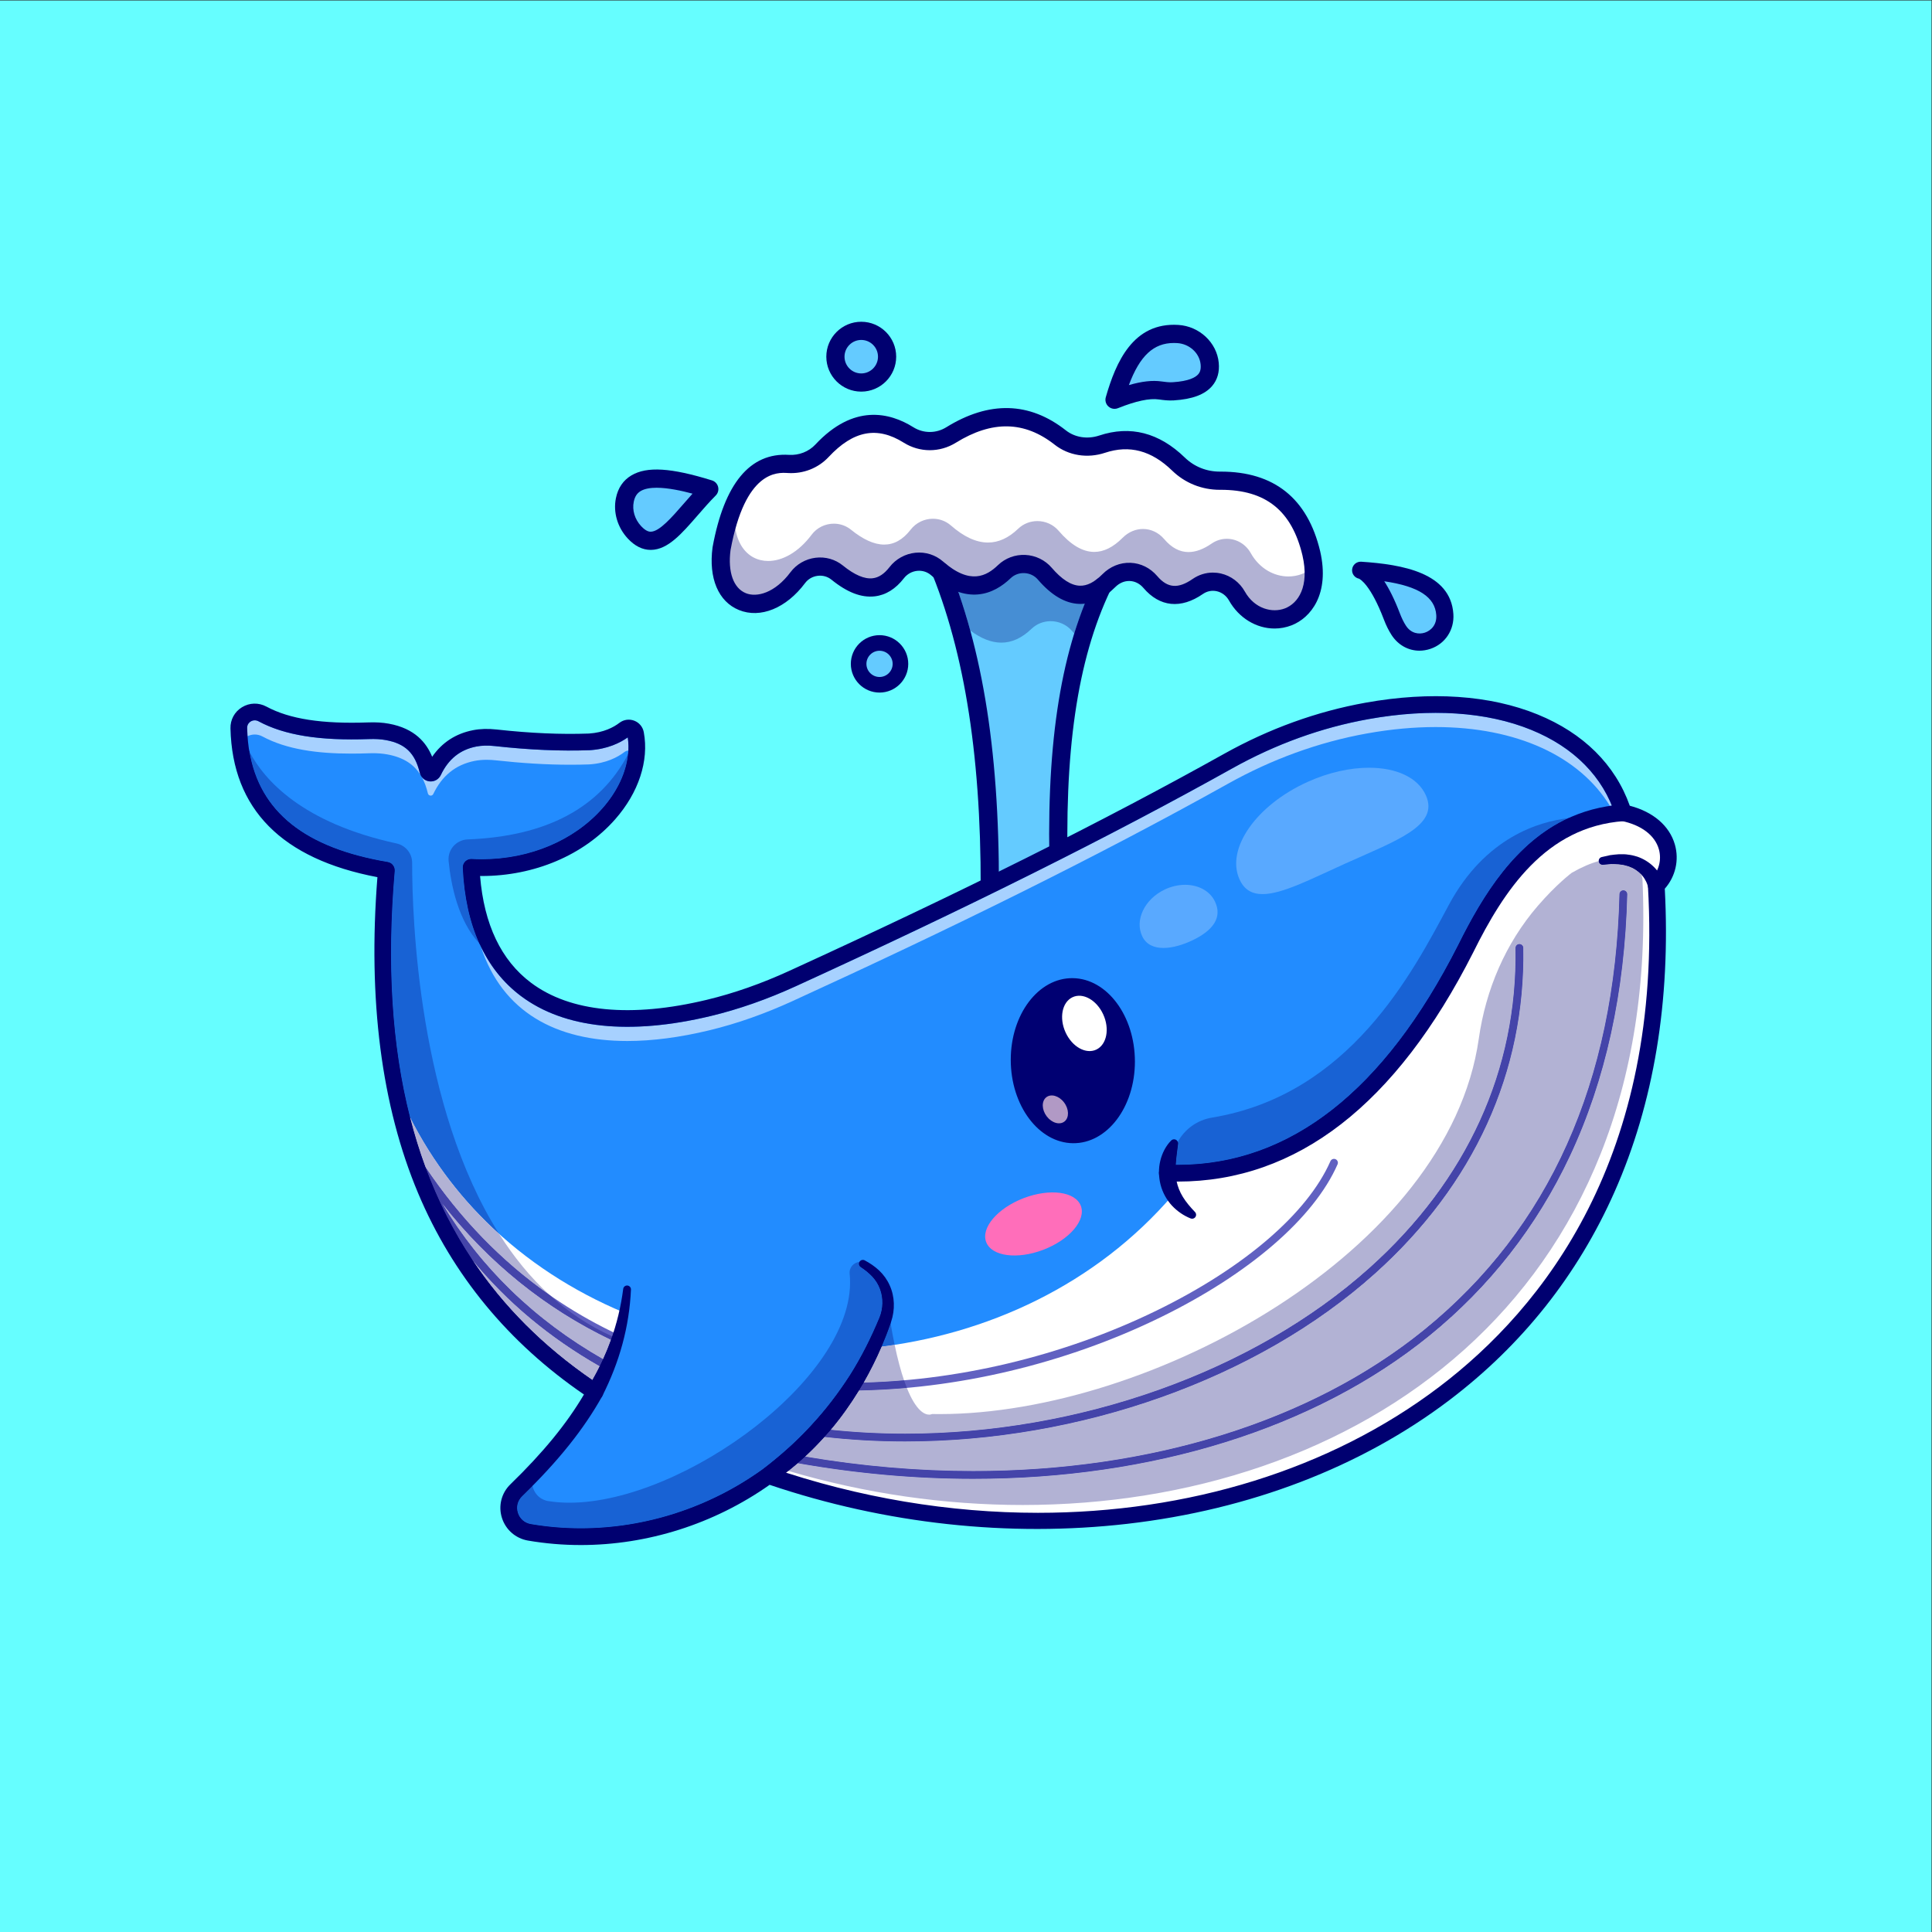 <?xml version="1.0" encoding="UTF-8" standalone="no"?>
<!-- Created with Inkscape (http://www.inkscape.org/) -->

<svg
   version="1.1"
   id="svg9"
   xml:space="preserve"
   width="400px"
   height="400px"
   viewBox="0 0 5333.333 5333.333"
   sodipodi:docname="whale.svg"
   inkscape:version="1.1.1 (3bf5ae0d25, 2021-09-20)"
   xmlns:inkscape="http://www.inkscape.org/namespaces/inkscape"
   xmlns:sodipodi="http://sodipodi.sourceforge.net/DTD/sodipodi-0.dtd"
   xmlns="http://www.w3.org/2000/svg"
   xmlns:svg="http://www.w3.org/2000/svg"><rect x="0" y="0" width="5333.333" height="5333.333" fill="#333333" stroke="none"/><defs
     id="defs13" /><sodipodi:namedview
     id="namedview11"
     pagecolor="#ffffff"
     bordercolor="#666666"
     borderopacity="1.0"
     inkscape:pageshadow="2"
     inkscape:pageopacity="0.0"
     inkscape:pagecheckerboard="0"
     showgrid="false"
     inkscape:zoom="0.1515"
     inkscape:cx="2663.3664"
     inkscape:cy="2666.6667"
     inkscape:window-width="1920"
     inkscape:window-height="1046"
     inkscape:window-x="-11"
     inkscape:window-y="-11"
     inkscape:window-maximized="1"
     inkscape:current-layer="g15" /><g
     id="g15"
     inkscape:groupmode="layer"
     inkscape:label="ink_ext_XXXXXX"
     transform="matrix(1.333,0,0,-1.333,0,5333.333)"><g
       id="g17"
       transform="scale(0.1)"><path
         d="M 0,0 H 40000 V 40000 H 0 Z"
         style="fill:#66feff;fill-opacity:1;fill-rule:nonzero;stroke:none"
         id="path19" /><path
         d="m 14688.7,29881.3 c -899.5,278.9 -1628.6,367.2 -1749,-225.3 -48.6,-239.6 31.8,-488.9 198,-668.4 501.1,-541.5 934,274 1551,893.7"
         style="fill:#64cbff;fill-opacity:1;fill-rule:nonzero;stroke:none"
         id="path21" /><path
         d="m 18647.5,26261.9 c 0,-239.2 -193.9,-433.1 -433.1,-433.1 -239.2,0 -433,193.9 -433,433.1 0,239.1 193.8,433 433,433 239.2,0 433.1,-193.9 433.1,-433"
         style="fill:#64cbff;fill-opacity:1;fill-rule:nonzero;stroke:none"
         id="path23" /><path
         d="m 28177.8,28200.4 c 958.8,-62.8 1698.8,-266.2 1743.1,-916.1 37.4,-548.3 -656.8,-788.4 -955,-326.7 -49.9,77.2 -97.3,171 -140.5,284.5 -355.7,933.7 -647.6,958.3 -647.6,958.3"
         style="fill:#64cbff;fill-opacity:1;fill-rule:nonzero;stroke:none"
         id="path25" /><path
         d="m 23080.9,31731.5 c 225.7,788.6 557.1,1409.6 1310.7,1361.5 337.9,-21.6 627.1,-275.6 660,-612.7 37,-378.4 -256,-543.3 -755.8,-574.2 -89.3,-5.5 -178.5,5 -267.1,17.8 -253.8,36.6 -581,-45.7 -947.8,-192.4"
         style="fill:#64cbff;fill-opacity:1;fill-rule:nonzero;stroke:none"
         id="path27" /><path
         d="m 18370.9,32623.3 c 0,-295.6 -239.6,-535.1 -535.1,-535.1 -295.5,0 -535.1,239.5 -535.1,535.1 0,295.5 239.6,535.1 535.1,535.1 295.5,0 535.1,-239.6 535.1,-535.1"
         style="fill:#64cbff;fill-opacity:1;fill-rule:nonzero;stroke:none"
         id="path29" /><path
         d="m 22398.4,26743.6 c -438.2,-1469.3 -528.2,-3170.7 -466.5,-4974.4 l -1439.5,-687.8 c 39.9,2190.4 -119,4247.3 -648.7,6055.4 -103,354.1 -220.5,698.7 -354,1033.2 0,0 1746.4,1493.9 3333.9,-307.7 -169.1,-354.8 -309.1,-728.4 -425.2,-1118.7"
         style="fill:#64cbff;fill-opacity:1;fill-rule:nonzero;stroke:none"
         id="path31" /><path
         d="m 19407.2,28238.5 c 497.5,-435.2 963.1,-478.7 1391.5,-67.1 237,227.8 624.2,208 838.1,-41.6 431.2,-503 872.1,-601.4 1326.4,-144.7 250,251.3 629.5,241.6 859.3,-28.2 281.3,-330.2 610.4,-349.2 981.9,-92.5 275.7,190.4 646.4,95.9 810.4,-196.3 492,-876.6 1871.6,-555.1 1541.3,883 -219.2,920.1 -763,1509.4 -1890.9,1503.9 -320.2,-1.6 -629.5,120.6 -859.2,343.6 -475.8,462 -1002.2,605.7 -1582,413.3 -295.2,-97.9 -623.1,-54.5 -867.5,137.7 -687.4,540.7 -1440.8,559.7 -2260.7,52.2 -270.9,-167.7 -611.4,-168.1 -881.4,1.2 -632.1,396.2 -1228.3,275.4 -1791,-327.6 -178.1,-190.8 -435.8,-289.4 -696.2,-273.1 -728.5,45.6 -1169.6,-587.3 -1384.5,-1754.4 -164.4,-1244.3 892.7,-1517.7 1578,-601 192.6,257.7 566.8,307.3 816.7,104.7 482.9,-391.4 901.1,-429.5 1233.6,-0.2 203.3,262.4 586.4,305.6 836.2,87.1"
         style="fill:#ffffff;fill-opacity:1;fill-rule:nonzero;stroke:none"
         id="path33" /><path
         d="m 20736.3,26701.6 c -207.4,0 -421.8,85.7 -642.8,251.5 -98.7,360.8 -210,706.9 -334.2,1040.7 43.8,-22.1 87.4,-40.9 130.7,-56.2 0.2,-0.1 0.4,-0.2 0.6,-0.2 0.1,-0.1 0.1,-0.1 0.2,-0.1 95.8,-34 190.3,-51.3 283.3,-51.3 216,0 424.3,93 624.6,285.4 110.9,106.6 254.7,159 398.2,159 158.1,0 315.9,-63.6 429.1,-188.3 v 0 c 0.4,-0.5 0.8,-0.9 1.2,-1.4 3.1,-3.5 6.3,-7 9.4,-10.6 v 0 c 242.8,-283.3 488.5,-438.4 737.7,-438.4 57.2,0 114.5,8.2 172,24.8 1.6,0.5 3.2,0.9 4.8,1.4 -113.5,-261.4 -215,-536.4 -304.6,-826.4 -15.9,17.4 -31.8,35.3 -47.6,53.8 -114,132.9 -277,200.8 -440.3,200.8 -143.3,0 -286.9,-52.3 -397.7,-158.8 -200.2,-192.6 -408.6,-285.7 -624.6,-285.7"
         style="fill:#468ed4;fill-opacity:1;fill-rule:nonzero;stroke:none"
         id="path35" /><path
         d="m 22546.3,27716.5 c 1.6,0.5 3.3,0.9 4.8,1.4 v 0 c -1.6,-0.5 -3.2,-0.9 -4.8,-1.4 m -2372.2,169.5 c -93,0 -187.5,17.3 -283.3,51.3 52.5,-18.6 104.8,-32.2 156.5,-40.6 0.5,-0.1 0.9,-0.2 1.4,-0.2 0.1,-0.1 0.2,-0.1 0.4,-0.1 41.9,-6.8 83.6,-10.2 125,-10.2 216,0 424.3,92.9 624.5,285.2 2.9,2.9 5.9,5.7 8.9,8.4 109.7,100.9 249.6,150.6 389.2,150.7 0.1,0 0.2,0 0.3,0 0.1,0 0.2,0 0.3,0 158,-0.1 315.6,-63.7 428.7,-188.4 -113.2,124.7 -271,188.3 -429.1,188.3 -143.5,0 -287.3,-52.4 -398.2,-159 -200.3,-192.4 -408.6,-285.4 -624.6,-285.4 m -283.5,51.4 c -0.2,0 -0.4,0.1 -0.6,0.2 0.2,-0.1 0.4,-0.2 0.6,-0.2 m 1736.6,203.3 c -0.4,0.5 -0.8,0.9 -1.2,1.4 0.4,-0.5 0.8,-0.9 1.2,-1.4"
         style="fill:#b2b2d4;fill-opacity:1;fill-rule:nonzero;stroke:none"
         id="path37" /><path
         d="m 26394.9,27182.9 c -294,0 -598,160.2 -780.2,485 -106,189.1 -298.7,295.4 -496.1,295.4 -31.1,0 -62.3,-2.6 -93.3,-8 31.1,5.4 62.4,8.1 93.5,8.1 197.4,0 389.9,-106.3 496,-295.3 182.2,-324.8 486.4,-485.1 780.2,-485.1 142.4,0 282.4,37.6 404.9,112.4 -122.5,-74.8 -262.6,-112.5 -405,-112.5 m 405,112.5 c 0.3,0.2 0.5,0.3 0.7,0.4 -0.2,-0.1 -0.4,-0.2 -0.7,-0.4 m -11396.2,244.8 c -324.5,113.3 -542.6,491.5 -461,1107.9 69.5,379.3 163.1,701.8 283.1,963.1 -119.7,-261.5 -213.3,-584.2 -283.1,-963.3 -81.4,-616.2 136.8,-994.3 461,-1107.7 m 748.4,144.9 c 128.3,87.8 253.7,208.1 368.6,361.8 27.4,36.7 58.5,69.1 92.4,97.2 -33.9,-28.1 -65,-60.7 -92.4,-97.5 -114.9,-153.6 -240.3,-273.7 -368.6,-361.5 m 8174.5,3.4 c -181.6,0 -349.9,87.5 -504,268.2 -111.2,130.6 -257.5,200.3 -407.2,209.1 149.6,-8.7 295.9,-78.3 407.1,-208.9 154.1,-180.9 322.4,-268.4 504.3,-268.4 22.9,0 46,1.4 69.4,4.2 -23.4,-2.8 -46.6,-4.2 -69.6,-4.2 m 2816.2,44.5 0.1,0.1 -0.1,-0.1 m 0.5,1.4 c 0.1,0.1 0.1,0.3 0.2,0.4 -0.1,-0.1 -0.1,-0.3 -0.2,-0.4 m 0.6,1.5 c 0,0.2 0.1,0.3 0.1,0.5 0,-0.2 -0.1,-0.3 -0.1,-0.5 m 0.5,1.6 c 0.1,0.3 0.2,0.6 0.3,0.9 -0.1,-0.3 -0.2,-0.6 -0.3,-0.9 m 0.5,1.5 c 0.6,1.7 1.2,3.3 1.8,5 -0.6,-1.6 -1.2,-3.3 -1.8,-5 m 1.8,5.1 c 32.7,96.7 53.2,205.9 58.5,327.3 -5.3,-121.4 -25.8,-230.6 -58.5,-327.3 m -9121.5,99.5 c -9.9,0 -19.8,0.2 -29.8,0.7 9.9,-0.5 19.8,-0.7 29.6,-0.7 200.8,0 383.6,98.1 546,307.8 84.1,108.5 199,179.6 322.4,210.1 -123.4,-30.6 -238.2,-101.7 -322.3,-210.4 -162.2,-209.4 -345.1,-307.5 -545.9,-307.5 m 9180,228.1 c 0,0.5 0.1,1.1 0.1,1.7 0,-0.5 -0.1,-1.2 -0.1,-1.7 m 0.1,2.5 c 0,0.4 0,0.7 0.1,1.1 -0.1,-0.4 -0.1,-0.7 -0.1,-1.1 m 0.1,2.2 c 0,0.3 0,0.6 0,0.9 0,-0.3 0,-0.6 0,-0.9 m 0.1,2.3 c 0,0.1 0,0.2 0,0.3 0,-0.1 0,-0.2 0,-0.3 m -7863.4,208.7 c -69.3,45.2 -145.8,73.3 -224,84.9 78.2,-11.6 154.8,-39.6 224.2,-84.7 -0.1,0 -0.2,-0.1 -0.2,-0.2"
         style="fill:#47b1d4;fill-opacity:1;fill-rule:nonzero;stroke:none"
         id="path39" /><path
         d="m 22374.5,27691.8 c -148.7,0 -296,55.1 -442.2,159.6 146.2,-104.5 293.6,-159.5 442.3,-159.5 43.1,0 86.4,4.6 129.8,14 -43.4,-9.4 -86.7,-14.1 -129.9,-14.1 m -2566.5,278.9 c -16.2,7.3 -32.5,15 -48.8,23.3 v 0 c 16.3,-8.2 32.6,-16 48.8,-23.3 m 1845.8,139.5 c -5.8,6.6 -11.5,13.2 -17.2,19.9 v 0 c -3.1,3.6 -6.2,7.1 -9.4,10.6 3.2,-3.6 6.4,-7.2 9.6,-10.9 5.7,-6.6 11.3,-13.1 17,-19.6"
         style="fill:#468ed4;fill-opacity:1;fill-rule:nonzero;stroke:none"
         id="path41" /><path
         d="m 26395,27183 c -293.8,0 -598,160.3 -780.2,485.1 -106.1,189 -298.6,295.3 -496,295.3 -31.1,0 -62.4,-2.7 -93.5,-8.1 -76.5,-13.2 -151.7,-43 -221,-90.8 -142.4,-98.4 -278.5,-156.4 -408.1,-171.8 -23.4,-2.8 -46.5,-4.2 -69.4,-4.2 -181.9,0 -350.2,87.5 -504.3,268.4 -111.2,130.6 -257.5,200.2 -407.1,208.9 -10.7,0.6 -21.5,0.9 -32.2,0.9 -148.5,0 -298.1,-59.8 -418.4,-179.8 -16.3,18.5 -36.6,34.1 -60.2,45.4 -26.2,12.4 -53.7,18.3 -80.8,18.3 -70.4,0 -138,-39.7 -170.3,-107.5 -35.1,-74 -69.2,-149 -102.4,-225.2 -15.6,-4.6 -31.1,-8.6 -46.7,-12 -43.4,-9.4 -86.7,-14 -129.8,-14 -148.7,0 -296.1,55 -442.3,159.5 -93.3,66.6 -186.1,153.4 -278.5,258.8 -5.7,6.5 -11.3,13 -17,19.6 -3.2,3.7 -6.4,7.3 -9.6,10.9 -113.2,125.7 -271.3,189.7 -429.9,189.8 -0.1,0 -0.2,0 -0.3,0 v 0 0 c -0.1,0 -0.2,0 -0.3,0 -139.7,-0.1 -279.5,-49.7 -389.2,-150.7 -3,-2.7 -6,-5.5 -8.9,-8.4 -200.2,-192.2 -408.7,-285.1 -624.8,-285.1 -41.3,0 -82.9,3.4 -124.7,10.1 -0.2,0 -0.3,0 -0.4,0.1 -0.5,0 -0.9,0.1 -1.4,0.2 -78.8,12.9 -158.6,37.6 -239.3,74 -16.2,7.3 -32.5,15.1 -48.8,23.3 -30.8,82.8 -62.4,164.7 -94.8,245.9 -29.4,73.7 -100.3,118.6 -175.1,118.6 -23.2,0 -46.8,-4.3 -69.6,-13.4 -31.5,-12.6 -57.7,-32.7 -77.4,-57.5 -69.4,45.1 -146,73.1 -224.2,84.7 -28.1,4.2 -56.4,6.3 -84.7,6.3 -47.1,0 -94.1,-5.7 -140,-17.1 -123.4,-30.5 -238.3,-101.6 -322.4,-210.1 -162.4,-209.7 -345.2,-307.8 -546,-307.8 -9.8,0 -19.7,0.2 -29.6,0.7 -202.3,9.6 -422.4,116.5 -657.7,307.5 -104.3,84.4 -230.2,125 -355.5,125 -132.5,0 -264.2,-45.4 -369.1,-132.7 -33.9,-28.1 -65,-60.5 -92.4,-97.2 -114.9,-153.7 -240.3,-274 -368.6,-361.8 -177.7,-121.6 -361,-181 -530,-181 -76.3,0 -149.8,12.1 -218.4,36.1 -324.2,113.4 -542.4,491.5 -461,1107.7 69.8,379.1 163.4,701.8 283.1,963.3 10.1,22.1 20.5,43.8 31,65 -9.4,-45.7 -18.8,-92.1 -27.6,-140 -98.8,-746.7 242.4,-1143.8 679.2,-1143.8 291.1,0 624.7,176.3 898.9,543 112.1,150.2 286.2,229.9 461.3,229.9 125.2,0 250.9,-40.7 355,-125.4 247.2,-200.1 477.4,-307.9 687.8,-307.9 200.8,0 383.7,98.2 546.3,307.9 115.2,149 288.3,227.2 462.1,227.2 132.6,0 265.7,-45.6 373.7,-140.1 265,-231.8 521,-352.5 767.1,-352.5 216,0 424.4,93 624.5,285.7 110.9,106.5 254.5,158.8 397.8,158.8 163.3,0 326.3,-67.9 440.3,-200.9 242.5,-282.9 488.2,-437.8 737.6,-437.8 193.9,0 390,93.6 588.7,293.5 120.6,120.9 271.2,181.4 420.6,181.4 160.7,0 320,-69.9 439.1,-209.7 153.8,-180.9 322.2,-268.3 504.2,-268.3 150.1,0 309.5,59.6 477.5,175.4 97.5,67.5 206.9,99.3 314.9,99.3 197.2,0 389.6,-106.2 495.5,-295.2 182.3,-324.4 486.4,-484.8 780.1,-484.8 189.1,0 373.9,66.4 519.4,198.2 5.6,-66.7 7,-130.5 4.7,-191.1 0,-0.1 0,-0.2 0,-0.3 0,-0.5 0,-1 -0.1,-1.4 0,-0.3 0,-0.6 0,-0.9 0,-0.4 0,-0.7 0,-1.1 -0.1,-0.4 -0.1,-0.7 -0.1,-1.1 0,-0.3 0,-0.5 0,-0.8 0,-0.6 -0.1,-1.2 -0.1,-1.7 0,-0.2 0,-0.1 0,-0.3 -5.3,-121.4 -25.8,-230.6 -58.5,-327.3 v -0.1 c -0.6,-1.7 -1.2,-3.3 -1.8,-5 0,-0.2 -0.1,-0.3 -0.2,-0.6 -0.1,-0.3 -0.2,-0.6 -0.3,-0.9 -0.1,-0.4 -0.2,-0.7 -0.4,-1.1 0,-0.2 -0.1,-0.3 -0.1,-0.5 -0.2,-0.3 -0.3,-0.8 -0.4,-1.1 -0.1,-0.1 -0.1,-0.3 -0.2,-0.4 -0.1,-0.5 -0.3,-0.9 -0.4,-1.3 l -0.1,-0.1 c -70.2,-200.1 -193.3,-346 -342.2,-437.2 -0.2,-0.1 -0.4,-0.2 -0.7,-0.4 v 0 c -122.5,-74.8 -262.5,-112.4 -404.9,-112.4"
         style="fill:#b2b2d4;fill-opacity:1;fill-rule:nonzero;stroke:none"
         id="path43" /><path
         d="m 20174.1,27886.2 c -41.4,0 -83.1,3.4 -125,10.2 41.8,-6.7 83.4,-10.1 124.7,-10.1 216.1,0 424.6,92.9 624.8,285.1 2.9,2.9 5.9,5.7 8.9,8.4 -3,-2.7 -6,-5.5 -8.9,-8.4 -200.2,-192.3 -408.5,-285.2 -624.5,-285.2 m -125.4,10.3 c -0.5,0 -0.9,0.1 -1.4,0.2 0.5,-0.1 0.9,-0.2 1.4,-0.2"
         style="fill:#7c7cb6;fill-opacity:1;fill-rule:nonzero;stroke:none"
         id="path45" /><path
         d="m 21636.6,28130.1 v 0 c -3.1,3.6 -6.3,7.1 -9.4,10.6 v 0 c 3.2,-3.5 6.3,-7 9.4,-10.6 v 0 m -10.6,12 v 0 0"
         style="fill:#3163b6;fill-opacity:1;fill-rule:nonzero;stroke:none"
         id="path47" /><path
         d="m 21627.2,28140.7 v 0 c -0.4,0.5 -0.8,0.9 -1.2,1.4 v 0 c -113.1,124.7 -270.7,188.3 -428.7,188.4 158.6,-0.1 316.7,-64.1 429.9,-189.8 m -430.5,189.8 c 0.1,0 0.2,0 0.3,0 v 0 c -0.1,0 -0.2,0 -0.3,0"
         style="fill:#7c7cb6;fill-opacity:1;fill-rule:nonzero;stroke:none"
         id="path49" /><path
         d="m 25117.5,28152 c 56,0 112.5,-6.4 168.8,-19.4 207.3,-48 386.9,-183.7 492.7,-372.3 203.1,-361.7 571.7,-449.5 831,-349.4 272.9,105.5 511.5,449.3 362.5,1098 -220.5,925.5 -758.3,1357.8 -1691.3,1357.8 -7.5,0 -15,-0.1 -22.3,-0.1 -371.2,0 -720.4,140.8 -984.1,396.8 -429.4,417 -884.5,537.9 -1391.5,369.7 -365.2,-121.1 -755.2,-58.1 -1043.2,168.5 -625.3,491.7 -1294.2,504.8 -2045.2,40 -334.4,-207 -748.5,-206.3 -1080.5,1.7 -549.4,344.5 -1043,250.4 -1553.3,-296.4 -216.1,-231.5 -524.5,-352.7 -845.7,-332.6 -218.5,13.7 -881.3,55 -1186.6,-1595.8 -58.9,-454.4 59.4,-788 316.8,-892.8 228.9,-93.2 603.4,4.9 924.2,434 123.1,164.7 311.8,273.9 517.4,299.5 206.4,25.8 408.8,-31.5 568.8,-161.2 239.7,-194.3 446.8,-283 615.9,-263.4 125.9,14.6 240.5,90.5 350.1,232.1 130.2,168.1 326.1,276.2 537.3,296.7 210.7,20.4 413.7,-44.7 572,-183.1 562.7,-492.3 903.1,-297.6 1136.8,-73.1 149.8,144.1 355.6,221.3 566.4,210.6 210.7,-10.2 409.5,-106.9 545.3,-265.4 205.9,-240.1 400.8,-365.3 579.4,-371.9 152.1,-6 305.9,72 470.5,237.5 160,160.9 367.9,245.1 582.4,236.5 212.8,-8.2 409.5,-106.1 553.8,-275.5 212.4,-249.4 431.2,-267.2 731.5,-59.7 126.6,87.5 271.6,132.7 420.1,132.7 z m 1277.4,-1158 c -373.3,-0.1 -737.8,213.7 -944.4,581.9 -54.1,96.4 -144.9,165.5 -249.2,189.6 -100.8,23.4 -203.7,3.4 -289.8,-56.1 -456.9,-315.8 -894.6,-271.3 -1232.4,125.3 -75.2,88.3 -175.2,139.2 -281.6,143.3 -109.5,4.4 -215.9,-40.4 -300.8,-125.7 -239.5,-240.8 -494.7,-357.9 -751.5,-348.3 -288,10.7 -574.4,180 -851.4,503.2 -69.7,81.4 -168.2,129 -277.5,134.3 -108.1,5.4 -210.5,-32.3 -287.1,-105.9 -342.7,-329.2 -906.2,-585.9 -1646,61.1 -79.3,69.4 -181.4,101.9 -287.6,91.7 -108.3,-10.5 -208.8,-66.1 -275.7,-152.4 -172.6,-222.8 -376,-349.2 -604.6,-375.6 -277,-32.2 -570.5,80.7 -896.5,344.9 -79.7,64.6 -181,92.9 -285,80 -106.1,-13.2 -199.2,-66.9 -262.2,-151.2 -388,-519 -924.9,-737.8 -1368,-557.4 -427.2,173.9 -631.9,658.3 -547.7,1295.8 0.4,3.2 0.9,6.4 1.5,9.5 242.5,1316.8 775,1958.1 1581.5,1908.3 206,-12.9 409.9,67 546.7,213.6 793.5,850.2 1541.3,664.3 2028.9,358.7 209.4,-131.3 470.7,-131.5 682.1,-0.7 889.2,550.5 1722.4,528.8 2476.4,-64.2 188.3,-148.2 447,-188.2 691.7,-107 644,213.6 1240.3,59.9 1772.5,-457 194.3,-188.6 452.2,-292 727.1,-290.3 5.4,0 11,0 16.4,0 1105.5,0 1798,-554.6 2058.6,-1648.6 203.5,-885.8 -192.6,-1380.4 -593.6,-1535.3 -114.7,-44.3 -233.2,-65.5 -350.8,-65.5"
         style="fill:#000070;fill-opacity:1;fill-rule:nonzero;stroke:none"
         id="path51" /><path
         d="m 20492.2,20893.1 c -1.2,0 -2.4,0 -3.6,0 -104,1.9 -186.7,87.8 -184.8,191.8 53.5,2917.4 -270,5212.2 -989.3,7015.4 -38.6,96.6 8.6,206.2 105.2,244.8 96.3,38.5 206.2,-8.6 244.7,-105.2 748.5,-1876.4 1071.3,-4152.2 1016,-7161.9 -1.8,-102.8 -85.8,-184.9 -188.2,-184.9"
         style="fill:#000070;fill-opacity:1;fill-rule:nonzero;stroke:none"
         id="path53" /><path
         d="m 21932,21581 c -101,0 -184.6,80.1 -188.1,181.9 -93.3,2715.4 195.7,4679.2 909.6,6180.2 44.8,93.9 157.1,133.9 251.1,89.2 93.9,-44.7 133.8,-157.1 89.2,-251 -687,-1444.4 -964.5,-3352.7 -873.4,-6005.5 3.6,-103.9 -77.8,-191.1 -181.8,-194.7 -2.2,-0.1 -4.4,-0.1 -6.6,-0.1"
         style="fill:#000070;fill-opacity:1;fill-rule:nonzero;stroke:none"
         id="path55" /><path
         d="m 13598.1,29909.1 c -130.9,0 -247.1,-19.1 -330.2,-68.3 -76.3,-45.2 -121.9,-115.8 -143.5,-222.3 -35.4,-174.1 21.2,-362.2 151.5,-502.9 109.3,-118.1 178.4,-117 201.9,-116.8 179.3,2.8 435.7,297.8 683.6,583 58.8,67.6 118.6,136.3 180.1,205 -222.8,60 -507,122.3 -743.4,122.3 z m -122.9,-1287 c -169.8,0 -329.9,79.9 -475.8,237.5 -212.4,229.5 -303.7,541.3 -244.3,833.9 43.2,212.3 151.1,370.9 320.8,471.4 321.3,190.3 820.3,159.4 1668.6,-103.7 62.9,-19.5 111.1,-70.5 127,-134.5 15.9,-64 -2.8,-131.6 -49.3,-178.3 -132,-132.5 -256.3,-275.5 -376.4,-413.8 -329.8,-379.4 -614.6,-707.1 -962.1,-712.5 -2.9,0 -5.7,0 -8.5,0"
         style="fill:#000070;fill-opacity:1;fill-rule:nonzero;stroke:none"
         id="path57" /><path
         d="m 18214.4,26533.5 c -149.7,0 -271.6,-121.9 -271.6,-271.6 0,-149.8 121.9,-271.6 271.6,-271.6 149.8,0 271.6,121.8 271.6,271.6 0,149.7 -121.8,271.6 -271.6,271.6 z m 0,-866.2 c -327.8,0 -594.5,266.8 -594.5,594.6 0,327.8 266.7,594.5 594.5,594.5 327.9,0 594.6,-266.7 594.6,-594.5 0,-327.8 -266.7,-594.6 -594.6,-594.6"
         style="fill:#000070;fill-opacity:1;fill-rule:nonzero;stroke:none"
         id="path59" /><path
         d="m 28140.8,28027.4 z m 21.5,-3.7 h 0.2 z m 0.2,0 0.3,-0.1 z m 504.4,-51.4 c 101.1,-155.5 211.3,-370.4 324.3,-667 36.9,-96.9 78.5,-181.5 123.7,-251.4 108.1,-167.3 273.9,-184.7 393.2,-145.1 123.2,40.9 249.8,157.9 235.8,363.4 -25.3,371.9 -362.2,594.7 -1077,700.1 z m 728.1,-1437.4 c -229.2,0 -442.4,116.2 -578.1,326.4 -58.7,90.7 -111.6,197.6 -157.3,317.7 -274.1,719.6 -491.7,836.2 -516.4,847.4 -86.9,17.2 -149.1,96.9 -142.4,187.3 7.3,97.1 91.5,169.2 188.6,163.8 858.1,-56.3 1850.5,-230 1908.5,-1081.1 22.6,-330.8 -169.5,-621.9 -477.9,-724.3 -75.3,-25 -151,-37.2 -225,-37.2"
         style="fill:#000070;fill-opacity:1;fill-rule:nonzero;stroke:none"
         id="path61" /><path
         d="m 24311,32907.2 c -420.4,0 -705.2,-262 -933.4,-872.3 269,78.6 489.2,102.6 678,75.4 71.1,-10.2 153.3,-20.8 228.6,-16.1 339.7,21 476.5,102.2 531.4,166.6 26.3,30.8 59.9,85.3 48.5,201.2 -23,236.4 -231.4,426.8 -484.5,443 -23.3,1.5 -46.2,2.2 -68.6,2.2 z m -1230.1,-1364.1 c -45.9,0 -91,16.7 -126.3,48.6 -53.3,48.2 -74.6,122.5 -54.8,191.6 208.6,728.6 568,1557.3 1503.8,1497.7 435.5,-27.9 794.7,-364.2 835.5,-782.4 18.7,-191.5 -27.3,-353.7 -136.8,-482.2 -150.9,-177 -410.8,-274.5 -794.9,-298.3 -111,-6.9 -216,6.4 -305.6,19.3 -197.1,28.6 -475.5,-30.7 -851,-180.8 -22.6,-9.1 -46.3,-13.5 -69.9,-13.5"
         style="fill:#000070;fill-opacity:1;fill-rule:nonzero;stroke:none"
         id="path63" /><path
         d="m 17835.8,32970 c -191.2,0 -346.7,-155.5 -346.7,-346.7 0,-191.2 155.5,-346.7 346.7,-346.7 191.2,0 346.7,155.5 346.7,346.7 0,191.2 -155.5,346.7 -346.7,346.7 z m 0,-1070.2 c -399,0 -723.5,324.6 -723.5,723.5 0,398.9 324.5,723.4 723.5,723.4 398.9,0 723.4,-324.5 723.4,-723.4 0,-398.9 -324.5,-723.5 -723.4,-723.5"
         style="fill:#000070;fill-opacity:1;fill-rule:nonzero;stroke:none"
         id="path65" /><path
         d="m 34308.8,21491.5 c 519.9,-11061.4 -9893.4,-14944.6 -18374,-12046.8 -8.1,2.1 -16.7,5.4 -24.8,8.1 -67.8,-49 -136.1,-96.9 -205.6,-143.2 l -2.1,-1.1 C 14295.4,8367.2 12589.8,7998 10963.9,8276.2 c -413.4,71.1 -574.8,578.6 -274,870.9 108.7,105.4 215.3,212 319.7,320.2 v 0.5 c 516.7,535 969.9,1099.6 1313.2,1716.9 -12.3,8.1 -24.2,16.2 -36,24.3 -12.9,8.6 -25.9,17.2 -38.8,25.8 -2128.6,1437.5 -3562.4,3505.9 -4093.62,6392.3 -217.97,1187.3 -283.62,2512.9 -181.91,3989.8 8.07,122.2 17.77,246 28.52,370.3 -2077.5,348.8 -3018.82,1375.7 -3055.42,2942.4 -1.07,38.2 4.3,74.3 15.07,108.2 v 0.5 c 59.74,188.4 284.71,289 475.77,186.2 582.88,-313.7 1354.68,-377.8 2198.06,-347.7 128.65,4.9 258.35,0 385.37,-23.1 543.05,-98.5 747.57,-417.1 841.23,-807.3 13.45,-55.5 87.72,-63.5 111.94,-12.4 178.15,373 459.1,607.1 856.29,685.2 144.25,27.9 292.2,27.9 438.1,11.8 673.3,-74.3 1320.2,-106.6 1934.3,-84.5 353.6,22.6 590.5,149.6 731,257.3 86,65.6 210.4,17.7 229.8,-88.8 3.7,-21 7,-41.5 9.6,-62.5 182.5,-1287.4 -1307.8,-2821.3 -3414.92,-2705 36.06,-763.2 215.84,-1374.6 512.42,-1846.6 l 0.5,-0.6 c 797.1,-1269.1 2438.6,-1536.6 4410.7,-1062.4 595.7,143.2 1173.3,351.4 1730.3,606.6 3248.7,1485.4 6301.4,2983.8 9025.3,4504.8 895.6,500 1865.4,857.9 2875.1,1038.7 2664.7,478 4697.5,-376.2 5279.3,-2029 9.7,-26.9 18.9,-53.8 27.5,-81.3 1016.7,-211 1130.2,-1076.4 681.4,-1507 3.2,-59.7 6.4,-119.5 9.1,-178.7 v -0.5"
         style="fill:#228cff;fill-opacity:1;fill-rule:nonzero;stroke:none"
         id="path67" /><path
         d="m 8919.69,23533.2 c -25.64,0 -51.25,16.2 -58.62,46.6 -29.22,121.7 -69.25,236.5 -126.97,339.8 38.29,-50.5 96.38,-84.5 161.82,-91.2 8.26,-0.9 16.46,-1.3 24.6,-1.3 89.13,0 169.43,50.4 208.36,132.5 158.16,331.1 398.14,524.2 733.35,590 67.68,13.1 138.87,19.7 215.17,19.7 54.3,0 111.2,-3.4 171.1,-10 560.4,-61.8 1074.2,-92.3 1561.3,-92.3 136.3,0 270.5,2.4 403,7.1 369.3,23.6 627.6,151.6 787.3,264.8 13.3,-89 17.5,-180 13,-272 -27.7,-1.4 -55.7,-10.9 -80.4,-29.8 -140.5,-107.6 -377.4,-234.6 -731,-257.2 -127.6,-4.6 -256.7,-6.9 -387.2,-6.9 -497,0 -1013.8,32.5 -1547.1,91.4 -62.9,6.9 -126.3,10.9 -189.6,10.9 -83.33,0 -166.51,-6.9 -248.5,-22.8 -397.19,-78 -678.14,-312.2 -856.29,-685.1 -10.95,-23.1 -32.15,-34.2 -53.32,-34.2 m -212.39,431.5 c -129.83,205.3 -338.9,359.2 -687.46,422.4 -98.16,17.9 -197.95,24.8 -297.59,24.8 -29.29,0 -58.55,-0.6 -87.78,-1.7 -120.66,-4.3 -239.92,-6.7 -357.31,-6.7 -703.11,0 -1341.26,85.5 -1840.75,354.4 -52.3,28.2 -107.25,41.1 -160.63,41.1 -52.74,0 -103.95,-12.5 -149.67,-35.5 -3.91,56 -6.53,112.7 -7.88,170.5 -2,80 50.25,120.9 72.8,134.8 25.94,16 54.99,24 84.28,24 26.91,0 54.06,-6.8 79.2,-20.4 471.37,-253.7 1091.71,-374.7 1934.45,-374.7 113.26,0 230.61,2.2 352.07,6.6 27.92,1 55.04,1.5 81.44,1.5 97.72,0 185.49,-7.2 266.57,-22.1 402.04,-72.9 606.05,-269.2 704.19,-678.1 3.46,-14.2 8.2,-27.9 14.07,-40.9"
         style="fill:#a7d1ff;fill-opacity:1;fill-rule:nonzero;stroke:none"
         id="path69" /><path
         d="m 12990.7,18451.7 c -1470.9,-0.1 -2587.7,597.1 -3031.34,1952.6 199.44,-415.3 476.44,-756.9 829.94,-1022.2 563.5,-422.9 1310,-636.2 2203.3,-636.2 527.5,0 1106.3,74.4 1728.6,224 577.5,138.9 1170.3,346.6 1761.7,617.5 3562.3,1628.8 6518.6,3104.5 9037.7,4511.1 899.9,502.4 1849.1,845.4 2821.4,1019.5 482.2,86.5 947.8,129.5 1390.3,129.5 733.7,0 1403.6,-118.3 1979,-352.7 809.8,-330 1382.8,-869.5 1669.2,-1567.9 -13.8,-1.9 -27.5,-3.8 -41.2,-5.8 -629.9,1026.9 -1927.1,1632.2 -3609.2,1632.2 -447.5,0 -921.9,-42.8 -1418.6,-131.9 -1009.7,-180.8 -1979.5,-538.7 -2875.1,-1038.7 -2723.9,-1521 -5776.6,-3019.4 -9025.3,-4504.9 -557,-255.1 -1134.6,-463.4 -1730.3,-606.5 -598.5,-143.9 -1166.9,-219.5 -1690.1,-219.6"
         style="fill:#a7d1ff;fill-opacity:1;fill-rule:nonzero;stroke:none"
         id="path71" /><path
         d="m 12921.9,12828.4 c -139.4,-591.5 -368.7,-1119.4 -673.9,-1593.6 -2128.6,1437.5 -3562.4,3505.9 -4093.62,6392.3 0,1.6 0,2.2 0,2.2 896.68,-2311.1 2665.82,-3920.9 4767.52,-4800.9"
         style="fill:#ffffff;fill-opacity:1;fill-rule:nonzero;stroke:none"
         id="path73" /><path
         d="m 34299.7,21670.7 c 641,-11198.6 -9838.5,-15139.4 -18364.9,-12226 1220.1,793.3 2155.5,2657.1 2155.5,2657.1 2346.6,259.5 4607.1,1305.2 6202.9,3166.9 l -119.5,458.5 c 0,0 164.7,-209.9 2276.1,407.5 2110.9,617.8 3392.4,3297.6 3903.2,4226.5 510.7,929 982.2,1708.9 1754,2294.4 439.7,333.2 1044.7,511.9 1483.8,603.4 9.7,-26.9 18.9,-53.8 27.5,-81.3 1016.7,-211 1130.2,-1076.4 681.4,-1507"
         style="fill:#ffffff;fill-opacity:1;fill-rule:nonzero;stroke:none"
         id="path75" /><path
         d="m 18744.6,10158.5 c -615.2,0 -1228.3,37.2 -1834,113.4 -40.3,4.5 -71.9,38.7 -71.9,80.2 0,48 43.3,86.3 91.1,80.1 599.7,-75.5 1207.8,-112.4 1816.9,-112.4 3573.8,-0.1 7201.2,1267.6 9617.2,3435 2018.9,1811.3 3063.5,4101.4 3020.8,6622.8 -0.7,44.6 34.8,81.4 79.4,82.1 h 1.4 c 43.9,0 79.9,-35.2 80.7,-79.3 43.5,-2569.7 -1019.7,-4902.3 -3074.5,-6745.7 -2444.6,-2193.2 -6114.1,-3476.1 -9727.1,-3476.2"
         style="fill:#6161c1;fill-opacity:1;fill-rule:nonzero;stroke:none"
         id="path77" /><path
         d="m 20155,9384.8 c -1239.1,0 -2514.2,116.2 -3799.7,353.7 -43.8,8.1 -72.8,50.2 -64.7,94 8.1,43.9 50.6,72.9 94,64.8 5069.9,-936.7 9971.8,26.1 13112.5,2575.6 2586.3,2099.4 3945.7,5134.4 4040.5,9020.6 1,43.9 37,78.7 80.6,78.7 h 2 c 44.6,-1.1 79.9,-38.1 78.8,-82.7 -49.4,-2025.7 -449.8,-3850.7 -1190.1,-5424.3 -684.7,-1455.2 -1663.7,-2706 -2910,-3717.6 C 27220.3,10416.7 23847.1,9384.8 20155,9384.8"
         style="fill:#6161c1;fill-opacity:1;fill-rule:nonzero;stroke:none"
         id="path79" /><path
         d="m 17643.6,11212.2 c -44.3,0 -80.3,35.7 -80.7,80.1 -0.3,44.6 35.5,81 80.1,81.3 2127.1,16.5 4369.1,548.5 6313,1497.9 1809.4,883.7 3120,2010.4 3596,3091.2 17.9,40.8 65.6,59.3 106.4,41.3 40.8,-18 59.3,-65.6 41.3,-106.4 -491,-1115.1 -1829.8,-2271 -3672.8,-3171.2 -1965.2,-959.8 -4231.9,-1497.6 -6382.6,-1514.2 h -0.7"
         style="fill:#6161c1;fill-opacity:1;fill-rule:nonzero;stroke:none"
         id="path81" /><path
         d="m 12584.3,11635.7 c -13.2,0 -26.6,3.3 -38.9,10.1 -1871.7,1032.8 -3244.2,2524.2 -4079.61,4432.8 -16.94,38.7 -1.12,84 36.28,103.8 37.55,19.7 83.74,7.2 106.16,-28.6 1071.82,-1714.6 2490.77,-2990.9 4217.47,-3793.6 40.4,-18.8 57.9,-66.8 39.1,-107.3 -18.8,-40.3 -66.6,-58 -107.2,-39.1 -1410.3,655.6 -2618.3,1621.4 -3603.28,2878.8 825.44,-1379.5 1988.28,-2488.3 3469.08,-3305.4 39,-21.6 53.2,-70.7 31.7,-109.7 -14.7,-26.7 -42.3,-41.8 -70.8,-41.8"
         style="fill:#6161c1;fill-opacity:1;fill-rule:nonzero;stroke:none"
         id="path83" /><path
         d="m 8817.26,24108.6 -0.34,-0.7 0.34,0.7 m -3541.95,984.2 c -29.29,0 -58.34,-8 -84.28,-24 -22.55,-13.9 -74.8,-54.8 -72.8,-134.8 36.09,-1545.6 988.38,-2453.7 2911.38,-2776.5 88.77,-14.9 151.18,-95.5 143.46,-185.1 -429.25,-4982.5 959.37,-8464.1 4245.23,-10643.7 75.1,-49.9 99.3,-149.2 55.4,-228 -382.7,-687.6 -911.3,-1347.9 -1663.5,-2077.6 -92.7,-90 -125.2,-217.3 -87,-340.5 38.8,-125.5 139.7,-213.8 269.9,-236.2 1662.6,-284.6 3417.8,133.1 4815.6,1146.2 45.5,32.9 104.2,41.7 157.4,23.5 1827.8,-627.6 3706.2,-935 5528.9,-935.1 3102.1,-0.1 6044.1,890 8310.5,2608 2149.2,1629.1 4643.4,4750.9 4321.8,10371.8 -2.9,50.5 16.4,99.6 52.8,134.5 171.2,164.2 237.4,405.7 172.8,630.3 -82.2,286.1 -362.8,498.6 -769.7,583 -61.1,12.7 -110.6,57.3 -129.5,116.7 -253.7,796.5 -856.3,1408.4 -1742.4,1769.5 -922.5,375.9 -2087.6,453 -3369.3,223.2 -972.3,-174.1 -1921.5,-517.1 -2821.4,-1019.5 -2519.1,-1406.6 -5475.4,-2882.3 -9037.7,-4511.1 -591.4,-270.9 -1184.2,-478.6 -1761.7,-617.5 -1676,-402.9 -3035.7,-260.4 -3931.9,412.2 -742.4,557.1 -1147.68,1451.2 -1204.61,2657.2 -2.29,48.8 16.16,96.4 50.88,130.8 34.67,34.4 82.61,52.3 131.1,49.8 1069.03,-59.3 2082.33,334.1 2713.23,1051.1 403.4,458.5 591.4,990.8 520.2,1467.9 -159.7,-113.2 -418,-241.2 -787.3,-264.8 -606.3,-21.7 -1247.2,6.1 -1964.3,85.2 -143.9,16 -270.36,12.8 -386.27,-9.7 -335.21,-65.8 -575.19,-258.9 -733.35,-590 -42.49,-89.6 -134.23,-141.4 -232.96,-131.2 -97.91,10 -179.35,81.2 -202.69,177.2 -98.14,408.9 -302.15,605.2 -704.19,678.1 -102.98,18.9 -216.76,25.5 -348.01,20.6 -1025.29,-36.7 -1751.8,80.3 -2286.52,368.1 -25.14,13.6 -52.29,20.4 -79.2,20.4 M 12027.1,8013.7 c -365.6,-0.1 -730.9,30.4 -1092.4,92.3 -257.1,44.2 -464.6,226 -541.5,474.4 -76.2,246.2 -8.7,510.8 176.4,690.5 676.5,656.4 1164.3,1251.5 1523.5,1860.4 -1566.9,1073.5 -2721.94,2475.5 -3434.39,4169.3 -759.33,1805.2 -1042.67,4006.4 -842.77,6544.2 -1980.52,375.2 -3004.05,1411.1 -3043.02,3080.8 -4.54,179.7 84.13,343.4 237.26,437.5 155.91,95.8 345.84,100.9 508.1,13.5 478.37,-257.5 1148.73,-361.7 2110.06,-327.2 156.4,5.9 294.68,-2.5 422.46,-25.8 542.43,-98.4 780.47,-397.5 898.78,-685.4 204.35,295.4 488.04,480 846.44,550.4 151.02,29.3 311.28,33.8 490.38,14 700.2,-77.2 1324.7,-104.5 1909.1,-83.5 308.2,19.8 514.3,131.5 632.1,221.8 89,67.8 203.9,84.2 307.6,44 103.5,-40.1 177.3,-129.5 197.2,-239 109.5,-592.8 -106.7,-1250.2 -593.2,-1803.1 -654.7,-744 -1674.9,-1174 -2763.45,-1174.1 -11.33,0 -22.7,0.1 -34.04,0.2 82.19,-1003.4 436.59,-1746.5 1054.89,-2210.5 811.2,-608.8 2071.1,-730.7 3643.8,-352.6 556,133.6 1127.5,334 1698.8,595.7 3553.9,1625 6502,3096.5 9013,4498.6 933.4,521.1 1918.9,877.1 2928.9,1058 1346.3,241.3 2577.5,157.2 3560.6,-243.4 949.4,-386.9 1607.7,-1039.4 1909.6,-1890.7 484.4,-126.3 822.1,-415.1 933.6,-802.9 92.6,-321.9 12.5,-665.5 -208.7,-915.7 123.5,-2329.2 -226.8,-4441.4 -1041.3,-6279.4 -761.2,-1717.9 -1912.1,-3168.7 -3420.7,-4312.3 -1824.4,-1382.9 -4129.6,-2268.2 -6666.4,-2560.3 -2449.7,-282 -5009.7,-2.9 -7409.5,807.3 -1154.4,-813.7 -2532.6,-1247 -3911.2,-1247"
         style="fill:#000070;fill-opacity:1;fill-rule:nonzero;stroke:none"
         id="path85" /><path
         d="m 24388.9,15540.7 c -73.6,0 -147.4,1.4 -221.7,4.3 -95.4,3.6 -169.7,83.8 -166.1,179.1 3.7,95.3 82,170.2 179.2,166 2420.1,-91.7 4443,1438.2 6018.5,4549.2 678.3,1368.3 1614.1,2785.3 3407.4,2910.7 95.2,6.9 177.7,-65.1 184.4,-160.2 6.6,-95.2 -65.1,-177.7 -160.3,-184.4 -1619.3,-113.2 -2487.2,-1438.9 -3122.6,-2720.9 -1595,-3149.3 -3652.7,-4743.8 -6118.8,-4743.8"
         style="fill:#000070;fill-opacity:1;fill-rule:nonzero;stroke:none"
         id="path87" /><path
         d="m 24395,16311.4 c -16,-134.6 -36.4,-268.3 -44.3,-393 -8.3,-125.6 -8.6,-246.5 13.9,-363.4 23.4,-116.4 67.4,-228 133.1,-334.5 65.9,-106.5 151.3,-207.5 248.3,-308.5 l 1.3,-1.3 c 31.5,-32.8 30.5,-84.9 -2.3,-116.5 -24,-23.1 -58.5,-28.7 -87.6,-17.1 -142.6,56.8 -276,147 -387.8,266.2 -110.9,119.8 -194.6,272.3 -236.2,435.8 -40.6,163.4 -43.4,334.6 -4.8,492.1 18.7,78.8 47.3,154.3 84,224.9 38.1,71.1 80.8,134.8 142.3,195.6 32.8,32.4 85.6,32.1 118,-0.7 18.4,-18.7 26.2,-43.9 23.5,-68 l -1.4,-11.6"
         style="fill:#000070;fill-opacity:1;fill-rule:nonzero;stroke:none"
         id="path89" /><path
         d="m 34131.9,21630.5 c 0.7,-0.9 -0.4,4.3 -1.3,8.8 -0.7,4.2 -1.9,9 -3.5,14.2 -2.7,10 -5.3,20.1 -9.3,30.5 -6.4,21 -15.9,41.3 -24.5,62.1 -20.1,40.1 -42.5,80.2 -71,115.4 -55.5,72 -128.1,130.7 -213.1,174.1 l -66.7,28 c -22,10.5 -47.1,13.8 -70.8,21.3 -47.1,16.3 -98.9,18.7 -149.6,27.1 -51.4,5.1 -104.4,3.1 -157.3,5.2 l -160.7,-14 -8.3,-0.8 c -44.3,-3.8 -83.4,28.9 -87.3,73.3 -3.5,40.6 23.8,76.8 62.5,85.5 l 174.2,39.4 c 60,6.3 120,16.4 181.5,18.8 15.9,-0.3 31.9,-0.2 47.9,-0.1 46,0.3 92.4,0.6 139.2,-7.8 31.4,-5.1 63.5,-6 94.7,-15.1 l 94.3,-25.3 c 124.2,-42.1 243.3,-112.4 340.5,-207.5 49.4,-46.7 91.3,-100.6 129.6,-157 17.8,-29.2 36.1,-58.2 51.2,-89.6 8.2,-15.1 15.4,-31.6 22.5,-48 3.6,-8 7.1,-16.6 10.4,-25.9 3.3,-9 6.6,-17.2 10.8,-31.8 22.3,-92.8 -34.8,-186 -127.6,-208.3 -92.7,-22.3 -186,34.8 -208.3,127.5"
         style="fill:#000070;fill-opacity:1;fill-rule:nonzero;stroke:none"
         id="path91" /><path
         d="m 17907.3,13909.4 c 105.4,-56.3 206.9,-124 297.4,-208.5 91.5,-87.2 168.3,-192.1 219.8,-309.1 107,-233.5 112.3,-507.7 30.6,-752.4 -149.2,-439.6 -342,-864.1 -573.9,-1268.3 -234.2,-402.5 -504.3,-787.1 -820.3,-1132.1 -313.2,-347.2 -666.4,-658.7 -1049.6,-926.1 -78.2,-54.6 -185.9,-35.5 -240.5,42.8 -52.9,75.8 -36.5,179.5 36,235.4 l 1.9,1.5 c 351.5,270.7 684.9,564.4 984.2,891.7 302.5,324 572.6,678.3 813.1,1052.8 237.3,376.5 438,777.6 608.6,1190.6 73.8,182.6 80.5,394.6 11.7,582.8 -33.3,94.5 -87.6,181.2 -155.3,256.4 -71.1,76.2 -154.6,144.2 -245.4,203.2 l -0.4,0.2 c -37.4,24.4 -48,74.4 -23.7,111.8 23,35.4 69.2,46.6 105.8,27.3"
         style="fill:#000070;fill-opacity:1;fill-rule:nonzero;stroke:none"
         id="path93" /><path
         d="m 13066.9,13303.8 c -17.1,-379.7 -76.2,-759.7 -177.1,-1129.7 -100.5,-370.2 -242.3,-730.1 -416.1,-1073.4 l -0.2,-0.4 c -43.1,-85.2 -147.1,-119.3 -232.2,-76.2 -85.2,43.1 -119.3,147.1 -76.3,232.3 2.1,4.1 4.6,8.4 6.9,12.4 190.3,310 351.9,638.1 476.2,981.5 124.5,343.3 211.2,701.6 257.9,1067.2 5.6,44.3 46,75.7 90.3,70.1 41.9,-5.3 72.3,-42.3 70.6,-83.8"
         style="fill:#000070;fill-opacity:1;fill-rule:nonzero;stroke:none"
         id="path95" /><path
         d="m 22382.8,15039 c 113.2,-294.9 -233.7,-702.3 -774.9,-910 -541.1,-207.7 -1071.5,-137 -1184.7,157.9 -113.2,294.8 233.8,702.2 774.9,909.9 541.2,207.7 1071.6,137 1184.7,-157.8"
         style="fill:#ff6eba;fill-opacity:1;fill-rule:nonzero;stroke:none"
         id="path97" /><path
         d="m 12027.8,8359 c -346.1,0 -692.5,28.9 -1034.7,87.4 -130.2,22.4 -231.1,110.7 -269.9,236.2 -38.2,123.2 -5.7,250.5 87,340.5 74.2,72 146.2,143.3 216.2,214 72.5,-287.9 327.7,-312.9 327.7,-312.9 140.5,-22.9 287.4,-33.9 439.9,-33.9 2367,0.2 6015.2,2659.9 5801.4,4740.8 -13.8,134.4 87.9,233.8 203.6,247 -21,-36.9 -9.9,-84.3 26.2,-107.8 l 0.4,-0.2 c 90.8,-59 174.3,-127 245.4,-203.2 67.7,-75.2 122,-161.9 155.3,-256.4 68.8,-188.2 62.1,-400.2 -11.7,-582.8 -170.6,-413 -371.3,-814.1 -608.6,-1190.6 -240.5,-374.5 -510.6,-728.8 -813.1,-1052.8 -299.3,-327.3 -632.7,-621 -984.2,-891.7 l -0.3,-0.2 C 14698.3,8788 13363.2,8359 12027.8,8359"
         style="fill:#1862d4;fill-opacity:1;fill-rule:nonzero;stroke:none"
         id="path99" /><path
         d="m 12032.8,8185.8 c -357.4,0 -715.2,29.9 -1068.9,90.4 -413.4,71.1 -574.8,578.6 -274,870.9 108.7,105.4 215.3,212 319.7,320.2 -6.3,-91.1 0.8,-167 16.8,-230.2 -70,-70.7 -142,-142 -216.2,-214 -92.7,-90 -125.2,-217.3 -87,-340.5 38.8,-125.5 139.7,-213.8 269.9,-236.2 342.2,-58.5 688.6,-87.4 1034.7,-87.4 1335.4,0 2670.5,429 3780.6,1233.4 l -1.6,-1.3 c -56.8,-43.8 -79.2,-116.9 -60.7,-183 -21.6,-24.3 -32.3,-60.8 -41.4,-98 -0.2,-1.1 -1.8,-0.9 -2.4,-1.6 C 14601.5,8572 13318.1,8185.8 12032.8,8185.8"
         style="fill:#000070;fill-opacity:1;fill-rule:nonzero;stroke:none"
         id="path101" /><path
         d="m 18256.3,12121.5 c 68.3,159.1 130.8,320.5 187.2,484.1 27.3,-162.1 55.3,-310.4 83.8,-446.2 -90.2,-13.8 -180.5,-26.4 -271,-37.9"
         style="fill:#1862d4;fill-opacity:1;fill-rule:nonzero;stroke:none"
         id="path103" /><path
         d="m 21179.8,8843 c -1617,0 -3262.7,236.2 -4852.6,705.8 65.3,52 129.4,105.3 192.5,160 1229.8,-217.5 2449.1,-324 3635.3,-324 3692.1,0 7065.3,1031.9 9443.9,2962.8 1246.3,1011.6 2225.3,2262.4 2910,3717.6 740.3,1573.6 1140.7,3398.6 1190.1,5424.3 1.1,44.6 -34.2,81.6 -78.8,82.7 h -2 c -43.6,0 -79.6,-34.8 -80.6,-78.7 -94.8,-3886.2 -1454.2,-6921.2 -4040.5,-9020.6 -2350,-1907.6 -5685.8,-2926.9 -9340.4,-2926.9 -1137,0 -2305.2,98.7 -3483.7,300 135.1,125.1 264.6,256.3 387.9,393 4.1,4.5 8.2,8.9 12.2,13.4 552.8,-63.1 1111.2,-93.9 1671.5,-93.9 3613,0.1 7282.5,1283 9727.1,3476.2 2054.8,1843.4 3118,4176 3074.5,6745.7 -0.8,44.1 -36.8,79.3 -80.7,79.3 h -1.4 c -44.6,-0.7 -80.1,-37.5 -79.4,-82.1 42.7,-2521.4 -1001.9,-4811.5 -3020.8,-6622.8 -2416,-2167.4 -6043.4,-3435.1 -9617.2,-3435 v 0 c -516.7,0 -1032.8,26.6 -1543.6,80.7 216.3,255.3 409.9,529.1 584.3,813.6 328.9,6 660.1,24.2 992.6,54 192.4,-481.9 371.8,-553.8 461.6,-553.8 38.2,0 60.2,12.9 60.2,12.9 52.7,-1 105.3,-1.5 158.5,-1.5 4372.7,0.2 10538.8,3364.5 11164.1,7773.7 143.7,1013.9 552.1,1974.4 1221.1,2749.9 392.6,455.1 705,686.8 705,686.8 209.2,119.6 394.3,197.2 557.9,242.1 0,-0.8 0.1,-1.7 0.1,-2.5 3.7,-42 38.9,-73.6 80.2,-73.6 2.3,0 4.7,0.1 7.1,0.3 l 8.3,0.8 160.7,14 c 52.9,-2.1 105.9,-0.1 157.3,-5.2 50.7,-8.4 102.5,-10.8 149.6,-27.1 23.7,-7.5 48.8,-10.8 70.8,-21.3 l 66.7,-28 c 68.7,-35 129.2,-80.1 179.2,-134.1 16.4,-49.2 23.4,-81.9 24.4,-86.5 v -0.6 C 34422.3,13101.5 28049.5,8843 21179.8,8843 M 17885,11377.7 c 138,241.1 262.1,489.4 371.3,743.8 90.5,11.5 180.8,24.1 271,37.9 63.6,-303.3 129.5,-543.9 194.7,-734.3 -280,-24.3 -559.4,-40.2 -837,-47.4"
         style="fill:#b2b2d4;fill-opacity:1;fill-rule:nonzero;stroke:none"
         id="path105" /><path
         d="m 18744.6,10158.5 c -560.3,0 -1118.7,30.8 -1671.5,93.9 44.2,48.6 87.6,98 130,148.1 510.8,-54.1 1026.9,-80.7 1543.6,-80.7 v 0 c 3573.8,-0.1 7201.2,1267.6 9617.2,3435 2018.9,1811.3 3063.5,4101.4 3020.8,6622.8 -0.7,44.6 34.8,81.4 79.4,82.1 h 1.4 c 43.9,0 79.9,-35.2 80.7,-79.3 43.5,-2569.7 -1019.7,-4902.3 -3074.5,-6745.7 -2444.6,-2193.2 -6114.1,-3476.1 -9727.1,-3476.2"
         style="fill:#4444a9;fill-opacity:1;fill-rule:nonzero;stroke:none"
         id="path107" /><path
         d="m 20155,9384.8 c -1186.2,0 -2405.5,106.5 -3635.3,324 51.8,44.9 102.9,90.6 153.3,137.2 1178.5,-201.3 2346.7,-300 3483.7,-300 3654.6,0 6990.4,1019.3 9340.4,2926.9 2586.3,2099.4 3945.7,5134.4 4040.5,9020.6 1,43.9 37,78.7 80.6,78.7 h 2 c 44.6,-1.1 79.9,-38.1 78.8,-82.7 -49.4,-2025.7 -449.8,-3850.7 -1190.1,-5424.3 -684.7,-1455.2 -1663.7,-2706 -2910,-3717.6 C 27220.3,10416.7 23847.1,9384.8 20155,9384.8"
         style="fill:#4444a9;fill-opacity:1;fill-rule:nonzero;stroke:none"
         id="path109" /><path
         d="m 17787.4,11214.1 c 31.9,52 63.1,104.3 93.8,157 1.2,2.2 2.5,4.4 3.8,6.6 277.6,7.2 557,23.1 837,47.4 19.4,-56.7 38.7,-108.8 58,-157 -332.5,-29.8 -663.7,-48 -992.6,-54"
         style="fill:#4444a9;fill-opacity:1;fill-rule:nonzero;stroke:none"
         id="path111" /><path
         d="m 33988.4,21901.5 c -50,54 -110.5,99.1 -179.2,134.1 l -66.7,28 c -22,10.5 -47.1,13.8 -70.8,21.3 -47.1,16.3 -98.9,18.7 -149.6,27.1 -51.4,5.1 -104.4,3.1 -157.3,5.2 l -160.7,-14 -8.3,-0.8 c -2.4,-0.2 -4.8,-0.3 -7.1,-0.3 -41.3,0 -76.5,31.6 -80.2,73.6 0,0.8 -0.1,1.7 -0.1,2.5 126.5,34.7 240.1,49.9 342.2,49.9 185.4,0 332.4,-50.1 448.6,-124.2 43.2,-77.1 71.6,-149.3 89.2,-202.4"
         style="fill:#000070;fill-opacity:1;fill-rule:nonzero;stroke:none"
         id="path113" /><path
         d="m 16102.9,9388.3 c -64.1,21.2 -128.1,42.6 -192,64.6 l -112.4,-16.7 c -22.7,-3.4 -39.5,-13.6 -52.4,-28.1 -18.5,66.1 3.9,139.2 60.7,183 l 1.6,1.3 0.3,0.2 c 351.5,270.7 684.9,564.4 984.2,891.7 302.5,324 572.6,678.3 813.1,1052.8 237.3,376.5 438,777.6 608.6,1190.6 73.8,182.6 80.5,394.6 11.7,582.8 -33.3,94.5 -87.6,181.2 -155.3,256.4 -71.1,76.2 -154.6,144.2 -245.4,203.2 l -0.4,0.2 c -36.1,23.5 -47.2,70.9 -26.2,107.8 8.7,1 17.4,1.5 26.2,1.5 49.6,0 100.4,-16.2 144.7,-52.4 280,-228.9 371.2,-516.5 371.2,-516.5 32.6,-260 66.9,-494.2 102.4,-705.1 -56.4,-163.6 -118.9,-325 -187.2,-484.1 -109.2,-254.4 -233.3,-502.7 -371.3,-743.8 -1.3,-2.2 -2.6,-4.4 -3.8,-6.6 -30.7,-52.7 -61.9,-105 -93.8,-157 -174.4,-284.5 -368,-558.3 -584.3,-813.6 -42.4,-50.1 -85.8,-99.5 -130,-148.1 -4,-4.5 -8.1,-8.9 -12.2,-13.4 -123.3,-136.7 -252.8,-267.9 -387.9,-393 -50.4,-46.6 -101.5,-92.3 -153.3,-137.2 -63.1,-54.7 -127.2,-108 -192.5,-160 -66.2,19.5 -132.1,39.4 -198.1,59.8 l -26.2,-220.3"
         style="fill:#000070;fill-opacity:1;fill-rule:nonzero;stroke:none"
         id="path115" /><path
         d="m 24384.7,15886.2 c -12,0 -23.9,0.1 -36,0.2 0.6,10.6 1.3,21.3 2,32 7.9,124.7 28.3,258.4 44.3,393 l 1.4,11.6 c 1.5,13.8 -0.3,27.9 -5.7,40.9 141.5,257.1 397,449.8 706.2,500.9 2853.6,472.3 4151.3,2996.5 4906.2,4404 754.2,1406.2 1880,1729 2475.8,1797.5 -1090.5,-503.2 -1760.8,-1579.4 -2280.1,-2627 -1531,-3023.1 -3484.3,-4553.1 -5814.1,-4553.1"
         style="fill:#1862d4;fill-opacity:1;fill-rule:nonzero;stroke:none"
         id="path117" /><path
         d="m 24347.7,15695.7 c -3.5,62.4 -2.5,125.9 1,190.7 12.1,-0.1 24,-0.2 36,-0.2 2329.8,0 4283.1,1530 5814.1,4553.1 519.3,1047.6 1189.6,2123.8 2280.1,2627 118.5,13.6 216.1,17.1 285.6,17.1 75.6,0 118.1,-4.2 118.1,-4.2 -1883.8,-1076.4 -1695.4,-1184.1 -3444.6,-4332.6 -1618.9,-2914.1 -4648.2,-3047.2 -5090.3,-3050.9"
         style="fill:#000070;fill-opacity:1;fill-rule:nonzero;stroke:none"
         id="path119" /><path
         d="m 24327.1,15695.6 c -22.2,0 -33.9,0.3 -33.9,0.3 -4,19.1 -7.4,38 -10.4,56.9 -34.5,217.6 8.5,430.3 107.9,611.1 5.4,-13 7.2,-27.1 5.7,-40.9 l -1.4,-11.6 c -16,-134.6 -36.4,-268.3 -44.3,-393 -0.7,-10.7 -1.4,-21.4 -2,-32 -3.5,-64.8 -4.5,-128.3 -1,-190.7 -7.7,-0.1 -14.5,-0.1 -20.6,-0.1"
         style="fill:#000070;fill-opacity:1;fill-rule:nonzero;stroke:none"
         id="path121" /><path
         d="m 10337.9,14455.3 c -741.42,670 -1372.49,1477.3 -1848.08,2419.8 -377.91,1484.3 -481.96,3179.6 -316.75,5097.3 7.72,89.6 -54.69,170.2 -143.46,185.1 -1711.61,287.3 -2654.18,1038.2 -2866.17,2289.7 311.46,-593.7 1094.32,-1479.4 3049.23,-1904.4 188.13,-41 322.52,-207.3 322.48,-399.8 -0.25,-1155.6 130.21,-5049 1802.75,-7687.7"
         style="fill:#1862d4;fill-opacity:1;fill-rule:nonzero;stroke:none"
         id="path123" /><path
         d="m 12267.6,11430.5 c -1015.2,698.3 -1842.8,1525.6 -2485.27,2488.4 716.67,-873.9 1597.97,-1610.5 2637.37,-2202.6 -47.9,-96.8 -98.7,-192.1 -152.1,-285.8 m 221.7,432 c -1417.1,809.4 -2534.63,1892.6 -3334.98,3230.1 960.58,-1226.2 2133.08,-2175 3498.48,-2829.3 -1.6,-4.4 -3.1,-8.7 -4.7,-13 -47.6,-131.6 -100.7,-260.9 -158.8,-387.8 m -1106.7,1328.2 c -994.2,695.2 -1855.69,1582.9 -2573.92,2653.5 -122.05,331.6 -228.31,675.2 -318.86,1030.9 475.59,-942.5 1106.66,-1749.8 1848.08,-2419.8 297.1,-468.7 642.4,-897.4 1044.7,-1264.6"
         style="fill:#b2b2d4;fill-opacity:1;fill-rule:nonzero;stroke:none"
         id="path125" /><path
         d="m 12419.7,11716.3 c -1039.4,592.1 -1920.7,1328.7 -2637.37,2202.6 -393.89,590.3 -718.39,1231.9 -973.65,1925.3 718.23,-1070.6 1579.72,-1958.3 2573.92,-2653.5 379.2,-346.1 809.3,-637.5 1295.6,-854.8 -8.3,-24.3 -16.7,-48.5 -25.4,-72.6 -1365.4,654.3 -2537.9,1603.1 -3498.48,2829.3 800.35,-1337.5 1917.88,-2420.7 3334.98,-3230.1 -22.5,-49.1 -45.7,-97.9 -69.6,-146.2"
         style="fill:#4444a9;fill-opacity:1;fill-rule:nonzero;stroke:none"
         id="path127" /><path
         d="m 12179.6,11281.3 c -2090.9,1435.6 -3499.71,3490.4 -4025.22,6345.8 -217.97,1187.3 -283.62,2512.9 -181.91,3989.8 8.07,122.2 17.77,246 28.52,370.3 -2077.5,348.8 -3018.82,1375.7 -3055.42,2942.4 -1.07,38.2 4.3,74.3 15.07,108.2 1.5,-14.6 27.43,-256.3 202.8,-590.6 211.99,-1251.5 1154.56,-2002.4 2866.17,-2289.7 88.77,-14.9 151.18,-95.5 143.46,-185.1 -165.21,-1917.7 -61.16,-3613 316.75,-5097.3 90.55,-355.7 196.81,-699.3 318.86,-1030.9 255.26,-693.4 579.76,-1335 973.65,-1925.3 642.47,-962.8 1470.07,-1790.1 2485.27,-2488.4 -28.6,-50.2 -57.9,-99.9 -88,-149.2"
         style="fill:#000070;fill-opacity:1;fill-rule:nonzero;stroke:none"
         id="path129" /><path
         d="m 12286.5,11208.9 c -35.8,24 -71.4,48.1 -106.9,72.4 30.1,49.3 59.4,99 88,149.2 53.4,93.7 104.2,189 152.1,285.8 23.9,48.3 47.1,97.1 69.6,146.2 58.1,126.9 111.2,256.2 158.8,387.8 1.6,4.3 3.1,8.6 4.7,13 8.7,24.1 17.1,48.3 25.4,72.6 37.6,-16.8 75.2,-33 113.4,-48.9 0,0 -193.7,-740.1 -504.8,-1078 l -0.3,-0.1"
         style="fill:#000070;fill-opacity:1;fill-rule:nonzero;stroke:none"
         id="path131" /><path
         d="m 9929.45,20468.5 c -446.07,475.8 -591.74,1230.9 -638.91,1708.8 -23.28,235.8 158,440.1 394.74,449.2 1628.82,62.8 2736.42,651.2 3322.22,1764.7 -37.7,-378.2 -220,-770.6 -527.6,-1120.2 -589.1,-669.5 -1511.7,-1056.9 -2501.8,-1056.9 -70.14,0 -140.71,1.9 -211.43,5.8 -2.94,0.2 -5.86,0.3 -8.79,0.3 -45.45,0 -89.74,-17.8 -122.31,-50.1 -34.72,-34.4 -53.17,-82 -50.88,-130.8 28.44,-602.5 143.84,-1127.2 344.76,-1570.8"
         style="fill:#1862d4;fill-opacity:1;fill-rule:nonzero;stroke:none"
         id="path133" /><path
         d="m 10269.6,20200.9 c -129.4,71.7 -242,162.9 -340.15,267.6 -200.92,443.6 -316.32,968.3 -344.76,1570.8 -2.29,48.8 16.16,96.4 50.88,130.8 32.57,32.3 76.86,50.1 122.31,50.1 2.93,0 5.85,-0.1 8.79,-0.3 70.72,-3.9 141.29,-5.8 211.43,-5.8 990.1,0 1912.7,387.4 2501.8,1056.9 307.6,349.6 489.9,742 527.6,1120.2 60.4,114.8 115.3,235.3 164.6,361.3 175.9,-1241 -1202.9,-2711.3 -3190,-2711.3 -74.23,0 -149.04,2.1 -224.92,6.3 36.06,-763.2 215.84,-1374.6 512.42,-1846.6"
         style="fill:#000070;fill-opacity:1;fill-rule:nonzero;stroke:none"
         id="path135" /><path
         d="m 26146.2,21493.9 c -215.3,0 -378.4,86.7 -477.2,305.6 -286.1,633.9 345.9,1537.6 1411.5,2018.5 437.7,197.6 880.6,293.1 1270.3,293.1 559,0 1008.5,-196.4 1177.1,-569.8 286.1,-633.9 -615.7,-939.7 -1681.3,-1420.7 -697.5,-314.8 -1292.5,-626.7 -1700.4,-626.7"
         style="fill:#59a9ff;fill-opacity:1;fill-rule:nonzero;stroke:none"
         id="path137" /><path
         d="m 24094.4,20378.6 c -194.3,0 -356.5,68.8 -438.6,239.4 -161.3,334.7 44.7,768.3 459.9,968.3 140.8,67.8 287.6,100.1 426.4,100.1 270.6,0 510.9,-122.7 617.5,-344 161.3,-334.7 -42.6,-601.9 -457.9,-801.9 -203.6,-98.1 -420.4,-161.9 -607.3,-161.9"
         style="fill:#59a9ff;fill-opacity:1;fill-rule:nonzero;stroke:none"
         id="path139" /><path
         d="m 22216.9,19753.4 c -710,9.7 -1285.3,-747.7 -1285,-1691.6 0.2,-944 576,-1717 1286,-1726.7 710,-9.6 1285.3,747.7 1285,1691.7 -0.2,943.9 -576,1716.9 -1286,1726.6"
         style="fill:#000072;fill-opacity:1;fill-rule:nonzero;stroke:none"
         id="path141" /><path
         d="m 22208.5,19357.3 c -215,-103.6 -278.1,-429.9 -140.9,-728.8 137.2,-299 422.8,-457.3 637.9,-353.7 215,103.6 278.2,429.9 140.9,728.9 -137.2,298.9 -422.8,457.3 -637.9,353.6"
         style="fill:#ffffff;fill-opacity:1;fill-rule:nonzero;stroke:none"
         id="path143" /><path
         d="m 21665.2,17284.7 c -98.5,-80.4 -93,-257.1 12.3,-394.7 105.3,-137.5 270.5,-183.8 369,-103.4 98.6,80.4 93.1,257.1 -12.2,394.6 -105.3,137.6 -270.6,183.9 -369.1,103.5"
         style="fill:#b199c5;fill-opacity:1;fill-rule:nonzero;stroke:none"
         id="path145" /></g></g></svg>
